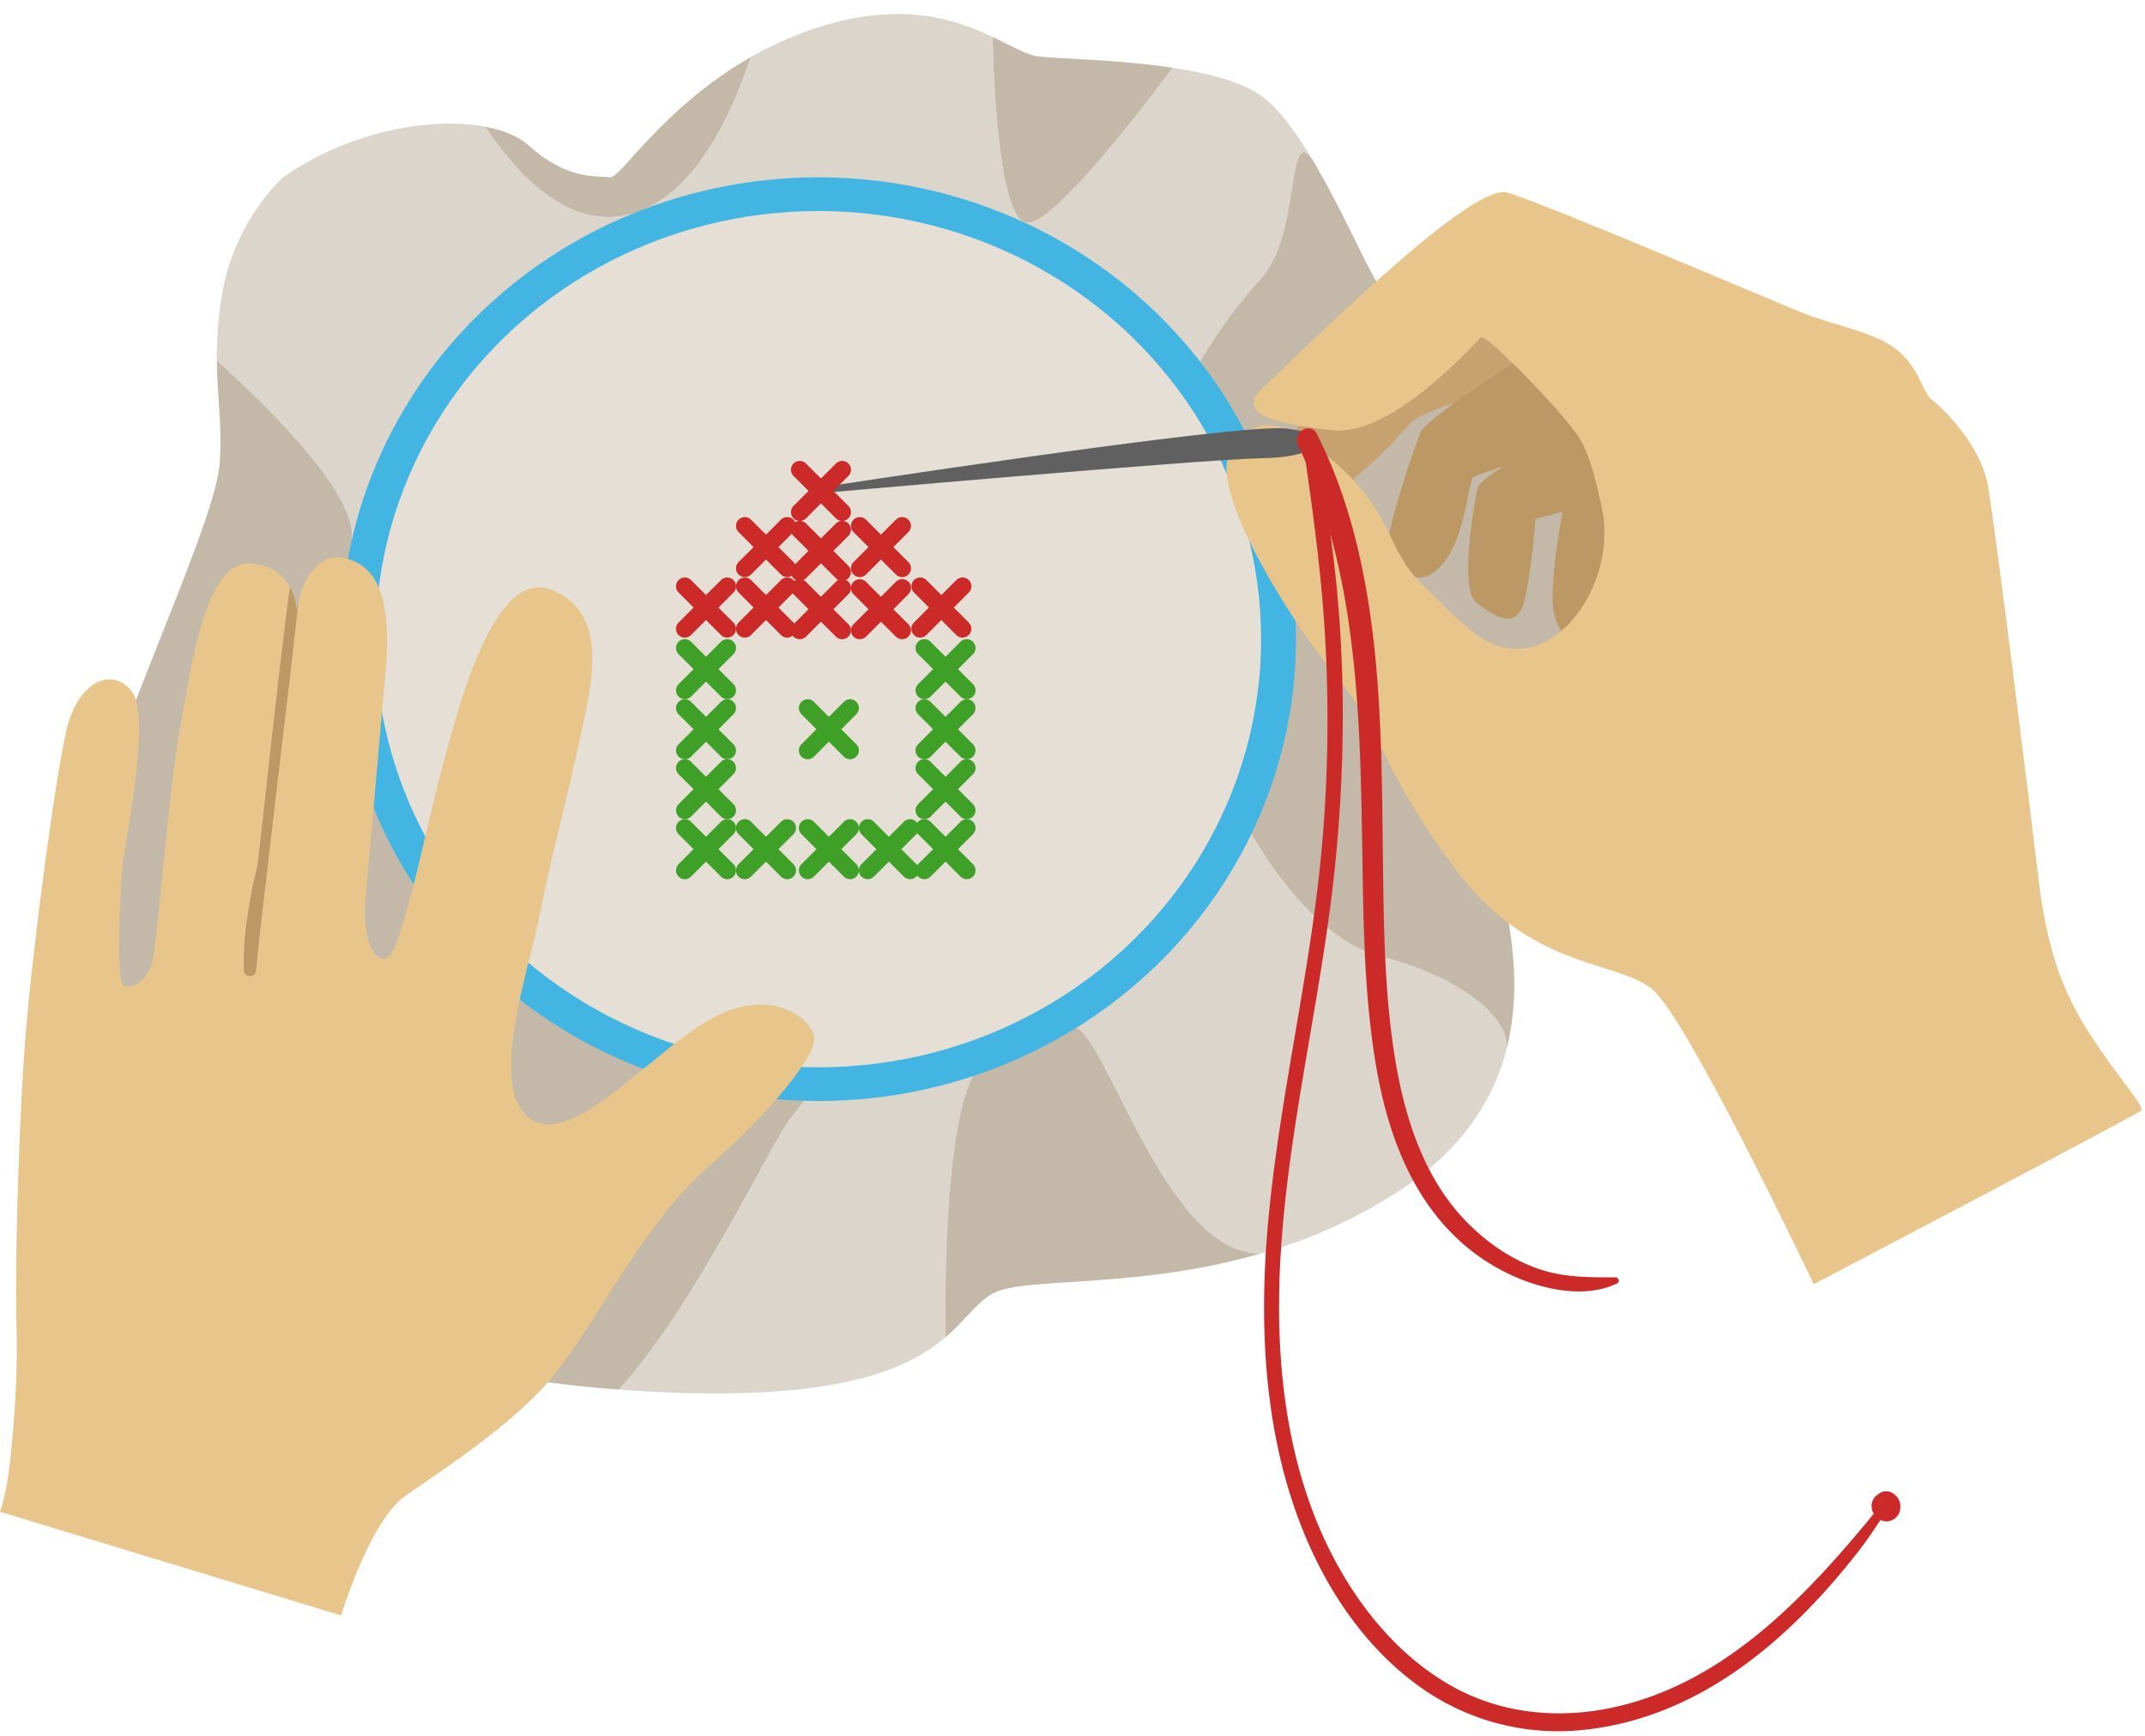 <svg xmlns="http://www.w3.org/2000/svg" viewBox="0 -7.07 1082.29 875.714"><title>Asset 6</title><g data-name="Layer 2"><g data-name="—ÎÓÈ_3"><path d="M759.93 523c3.21-16-23.19-37.42-63.07-47.5-41.55-10.5-71.74-73.5-71.74-73.5l11.18-24s7.61-70.5 6.11-103.77-39.36-94.39-39.36-94.39a237.29 237.29 0 0 1 33.25-46.33c20.88-22.5 27.52-57.24 27.52-57.24-8.7-14.92-18.2-28.43-27.52-35.05-10-7.13-26.85-11.4-44.63-14.09-20.86 28-64.1 83.42-75.11 77.88-14.66-7.38-15.72-93.42-15.72-93.42C482 2.63 454.23-7.07 410.91 7.38a179.23 179.23 0 0 0-32.11 14.39C369 51.29 350.28 91.7 319 100.71c-32.22 9.29-59-20.82-74.12-43.85-27.38-5.17-69.16 2.37-102 25.52 0 0-25 22-31 60a191.9 191.9 0 0 0-2.48 32.34c32.91 29.8 70 68.45 68.21 89.94C174.44 303 184 381 205.46 414s78.48 110.32 143 117.41 64.5 8.59 51 25.08c-10.4 12.71-48.25 95-87.14 137.51 7.85.58 16 1.06 24.6 1.41C426 699 459.24 682.82 477.18 667.44s-2.46-113.15 16.74-136.06 32.82-29.19 49.41-20.05 46.36 115.24 93 113.94a256.16 256.16 0 0 0 70.13-31.88c30.27-19.93 45.48-43.52 52.46-66.71a13.91 13.91 0 0 1 .5-1.71c.15-.67.33-1.34.51-1.97z" fill="#dbd5cc"/><path d="M319 100.71c31.25-9 50-49.42 59.77-78.94-44.16 25.18-66 61.43-70.91 60.61-6-1-21 2-41-16-5.06-4.56-12.7-7.77-22-9.52 15.2 23.03 41.95 53.14 74.14 43.85z" fill="#c4b8a9"/><path d="M516.57 105c11 5.54 54.24-49.9 75.11-77.88-27.58-4.17-57.45-4.51-67.79-5.73-5.84-.69-13.21-5.15-23-9.82-.04 0 1.01 86.04 15.68 93.43z" fill="#c4b8a9"/><path d="M348.43 531.38c-64.5-7.09-121.49-84.41-143-117.41s-31-111-27.84-149.31c1.78-21.49-35.3-60.14-68.21-89.94.16 18.38 2.81 32.37 1.48 51.66-2 29-44.34 115.42-71 200s97 197 103 209c5.65 11.3 42.36 49.21 169.4 58.59 38.89-42.48 76.74-124.8 87.14-137.51 13.53-16.46 13.53-17.99-50.97-25.08z" fill="#c4b8a9"/><path d="M543.33 511.33c-16.59-9.14-30.21-2.86-49.41 20.05s-16.74 136.06-16.74 136.06c11.66-10 16.86-19.64 26.71-23.26 18.08-6.65 72.23-1.5 132.42-18.92-46.62 1.31-76.39-104.79-92.98-113.93z" fill="#c4b8a9"/><path d="M636.3 133.49a237.29 237.29 0 0 0-33.25 46.33s37.86 61.11 39.36 94.39S636.3 378 636.3 378l-11.18 24s30.18 63 71.74 73.5c39.88 10.08 66.28 31.49 63.07 47.5 10.44-39.48-2.07-77.13-3.75-92.59-2.71-25 41.71-88 47.58-134s-98.87-149-106.9-158c-5.1-5.72-17.85-36.09-33-62.13s-6.67 34.72-27.56 57.21z" fill="#c4b8a9"/><ellipse cx="412.89" cy="315.38" rx="241" ry="233" fill="#42b5e2"/><ellipse cx="412.89" cy="315.38" rx="223.42" ry="216" fill="#e5dfd6"/><path d="M660.11 202.66s-17.3 16.72-12.15 28.86 20.53 15.06 35.91 2.27 22.32-21.79 28.34-27.93 47.16-18.69 61.08-18.6 17.41-22.94 4.66-25.56-41.7-21.89-56.86-16.19-68.15 44.48-67.25 47 6.27 10.15 6.27 10.15z" fill="#c6a271"/><path d="M763.35 176.44c-.84.18-43.69 27.69-46.67 34.75s-17.41 49.63-15.94 56.31 10.55 25 24.58 12.64 15.38-43.76 17.85-46.22 49.74-15.77 56.27-20.24-36.09-37.24-36.09-37.24z" fill="#bc9864"/><path d="M786.45 212.31c-1.5.41-39.26 20.85-40.76 26.5s-9.62 51.22-.91 58 20.59 14.82 24.41-1 5.52-41.22 5.52-41.22l13.75-3.39S783 279 783.4 296s13.14 25.21 14.57 25.37 46.41-25 47.81-47.79 6.72-51.84-10-57.8-21.76-13.21-32.37-14.4a52.63 52.63 0 0 0-20.28 2.07z" fill="#bc9864"/><path d="M915.13 640.81s-63.24-133.44-81.26-148.63-61.24-9.65-99.35-60.54-35.77-68.18-61.35-99-63.49-95.05-52.33-111.33 20.4-21 48 1c35.31 28.19 29.4 47.33 49.33 66 17.89 16.75 31.71 36.27 54.22 31.14s42.62-38.86 35.79-70.65-10.71-35.06-20.38-46.56-38.13-41-40.54-39.1-44.6 50.31-74.91 46.86-50-8.38-34.19-22.49S741.85 84.67 760.43 90.05s132.07 53.81 148.84 60.63 38.9 9.87 49.77 20.41 10.44 19.27 16 23.73 24.32 22.48 28 43.17 21.51 164.13 25.42 197.46 11.22 56.08 25.2 77.94 28.63 37.76 26.76 39.74-165.29 87.68-165.29 87.68z" fill="#e8c68b"/><path d="M66.55 341.8c10.06 12.93-4 78.18-4.85 89s-3.57 57.74.84 59.49 11.62-3 14.14-11.33 8.89-91.5 14-117.91 11.92-85.24 35.37-83.87c11.34.66 17.21 6.3 20.26 11.95-1.52 9.89-2.53 19.88-3.77 29.8-4.61 36.92-8.31 74-12.69 111a204 204 0 0 0-4.74 23.73 159.26 159.26 0 0 0-2.11 28.67 3.1 3.1 0 0 0 6.19.16c1.36-15.33 3.29-30.62 5.07-45.91q4.73-40.85 9.57-81.69c1.6-13.48 3.24-27 4.72-40.46.65-6 1.38-11.94 2-17.92 2.22-9 8.93-27.05 26.25-21.16 22.74 7.74 19 43.2 16.75 68s-7.36 83.74-9.2 103.34 4.89 34 11.73 29.07 20.28-70.77 27-95.47 25.07-101.4 54.88-89.87 20.68 47 15 73.68-15.93 65.92-21 92-25.87 85.11-4.78 101 60.63-33 91.8-50.26 52.32 1.1 51.84 10.82-24 38.37-54.19 64.57-55.36 76.56-75.59 102.5-58.92 50.38-76.76 63.06-32.18 60.11-32.18 60.11L0 755.59s1.64-4 3.48-14.16 5.83-47.59 4.85-79.57S9.71 554.49 13 513.93s15-130.39 20.81-153.71 22.68-31.35 32.74-18.42z" fill="#e8c68b"/><path d="M143.86 354.89q-4.83 40.84-9.57 81.69c-1.77 15.29-3.71 30.58-5.07 45.91a3.1 3.1 0 0 1-6.19-.16 159.26 159.26 0 0 1 2.11-28.68 204 204 0 0 1 4.74-23.73c4.38-37 8.07-74 12.69-111 1.24-9.92 2.24-19.91 3.77-29.8a28.62 28.62 0 0 1 3.29 12.08s.25-1.91.95-4.72c-.62 6-1.35 11.94-2 17.92-1.47 13.53-3.12 27.01-4.72 40.49z" fill="#bc9864"/><path d="M758.88 526.67q.26-.86.5-1.71a13.91 13.91 0 0 0-.5 1.71z" fill="#c4b8a9"/><path d="M410.91 239.28s211.65-32.63 237.28-30.21 20.41 14.44-10.94 15S410.91 242 410.91 242z" fill="#606060"/><path d="M428.06 226.77a4.44 4.44 0 0 0-6.28 0l-7.55 7.55-7.55-7.55a4.44 4.44 0 0 0-6.28 0 4.44 4.44 0 0 0 0 6.28l7.55 7.55-7.55 7.55a4.44 4.44 0 0 0 0 6.28 4.44 4.44 0 0 0 6.28 0l7.55-7.55 7.55 7.55a4.44 4.44 0 0 0 6.28 0 4.44 4.44 0 0 0 0-6.28l-7.55-7.55 7.55-7.55a4.44 4.44 0 0 0 0-6.28z" fill="#cc2929"/><path d="M458.33 255.1a4.44 4.44 0 0 0-6.28 0l-7.55 7.55-7.55-7.55a4.44 4.44 0 0 0-6.28 0 4.44 4.44 0 0 0 0 6.28l7.55 7.55-7.55 7.55a4.44 4.44 0 0 0 0 6.28 4.44 4.44 0 0 0 6.28 0l7.55-7.55 7.55 7.55a4.44 4.44 0 0 0 6.28 0 4.44 4.44 0 0 0 0-6.28l-7.55-7.55 7.55-7.55a4.44 4.44 0 0 0 0-6.28z" fill="#cc2929"/><path d="M458.33 286.41a4.44 4.44 0 0 0-6.28 0L444.5 294l-7.55-7.55a4.44 4.44 0 0 0-6.28 0 4.44 4.44 0 0 0 0 6.28l7.55 7.55-7.55 7.55a4.44 4.44 0 0 0 0 6.28 4.44 4.44 0 0 0 6.28 0l7.55-7.55 7.55 7.55a4.44 4.44 0 0 0 6.28 0 4.44 4.44 0 0 0 0-6.28l-7.55-7.55 7.55-7.55a4.44 4.44 0 0 0 0-6.32z" fill="#cc2929"/><path d="M428.06 286.41a4.44 4.44 0 0 0-6.28 0l-7.56 7.59-7.55-7.55a4.44 4.44 0 0 0-6.28 0 4.44 4.44 0 0 0 0 6.28l7.55 7.55-7.55 7.55a4.44 4.44 0 0 0 0 6.28 4.44 4.44 0 0 0 6.28 0l7.55-7.55 7.55 7.55a4.44 4.44 0 0 0 6.28 0 4.44 4.44 0 0 0 0-6.28l-7.55-7.55 7.55-7.55a4.44 4.44 0 0 0 .01-6.32z" fill="#cc2929"/><path d="M428.06 257a4.44 4.44 0 0 0-6.28 0l-7.55 7.55-7.56-7.55a4.44 4.44 0 0 0-6.28 0 4.44 4.44 0 0 0 0 6.28l7.55 7.55-7.55 7.55a4.44 4.44 0 0 0 0 6.28 4.44 4.44 0 0 0 6.28 0l7.55-7.55 7.55 7.55a4.44 4.44 0 0 0 6.28 0 4.44 4.44 0 0 0 0-6.28l-7.55-7.55 7.55-7.55a4.44 4.44 0 0 0 .01-6.28z" fill="#cc2929"/><path d="M488.81 285.57a4.44 4.44 0 0 0-6.28 0l-7.53 7.56-7.55-7.55a4.44 4.44 0 0 0-6.28 0 4.44 4.44 0 0 0 0 6.28l7.55 7.55-7.58 7.59a4.44 4.44 0 0 0 0 6.28 4.44 4.44 0 0 0 6.28 0l7.55-7.55 7.55 7.55a4.44 4.44 0 0 0 6.28 0 4.44 4.44 0 0 0 0-6.28l-7.55-7.55 7.55-7.55a4.44 4.44 0 0 0 .01-6.33z" fill="#cc2929"/><path d="M370.06 285.57a4.44 4.44 0 0 0-6.28 0l-7.55 7.55-7.55-7.55a4.44 4.44 0 0 0-6.28 0 4.44 4.44 0 0 0 0 6.28l7.55 7.55-7.56 7.6a4.44 4.44 0 0 0 0 6.28 4.44 4.44 0 0 0 6.28 0l7.55-7.55 7.55 7.55a4.44 4.44 0 0 0 6.28 0 4.44 4.44 0 0 0 0-6.28l-7.55-7.55 7.55-7.55a4.44 4.44 0 0 0 .01-6.33z" fill="#cc2929"/><path d="M370.06 316.68a4.44 4.44 0 0 0-6.28 0l-7.55 7.55-7.55-7.55a4.44 4.44 0 0 0-6.28 0 4.44 4.44 0 0 0 0 6.28l7.55 7.55-7.55 7.55a4.44 4.44 0 0 0 0 6.28 4.44 4.44 0 0 0 6.28 0l7.55-7.55 7.55 7.55a4.44 4.44 0 0 0 6.28 0 4.44 4.44 0 0 0 0-6.28l-7.55-7.55 7.55-7.55a4.44 4.44 0 0 0 0-6.28z" fill="#3fa027"/><path d="M370.06 347a4.44 4.44 0 0 0-6.28 0l-7.55 7.55-7.56-7.55a4.44 4.44 0 0 0-6.28 0 4.44 4.44 0 0 0 0 6.28l7.55 7.55-7.55 7.55a4.44 4.44 0 0 0 0 6.28 4.44 4.44 0 0 0 6.28 0l7.55-7.55 7.55 7.55a4.44 4.44 0 0 0 6.28 0 4.44 4.44 0 0 0 0-6.28l-7.55-7.55 7.55-7.55a4.44 4.44 0 0 0 .01-6.28z" fill="#3fa027"/><path d="M370.06 377.23a4.44 4.44 0 0 0-6.28 0l-7.55 7.55-7.55-7.55a4.44 4.44 0 0 0-6.28 0 4.44 4.44 0 0 0 0 6.28l7.55 7.55-7.55 7.55a4.44 4.44 0 0 0 0 6.28 4.44 4.44 0 0 0 6.28 0l7.55-7.55 7.55 7.55a4.44 4.44 0 0 0 6.28 0 4.44 4.44 0 0 0 0-6.28l-7.55-7.55 7.55-7.55a4.44 4.44 0 0 0 0-6.28z" fill="#3fa027"/><path d="M370.06 407.5a4.44 4.44 0 0 0-6.28 0l-7.55 7.55-7.55-7.55a4.44 4.44 0 0 0-6.28 0 4.44 4.44 0 0 0 0 6.28l7.55 7.55-7.55 7.55a4.44 4.44 0 0 0 0 6.28 4.44 4.44 0 0 0 6.28 0l7.55-7.55 7.55 7.55a4.44 4.44 0 0 0 6.28 0 4.44 4.44 0 0 0 0-6.28l-7.55-7.55 7.55-7.55a4.44 4.44 0 0 0 0-6.28z" fill="#3fa027"/><path d="M400.33 407.5a4.44 4.44 0 0 0-6.28 0l-7.55 7.55-7.55-7.55a4.44 4.44 0 0 0-6.28 0 4.44 4.44 0 0 0 0 6.28l7.55 7.55-7.55 7.55a4.44 4.44 0 0 0 0 6.28 4.44 4.44 0 0 0 6.28 0l7.55-7.55 7.55 7.55a4.44 4.44 0 0 0 6.28 0 4.44 4.44 0 0 0 0-6.28l-7.55-7.55 7.55-7.55a4.44 4.44 0 0 0 0-6.28z" fill="#3fa027"/><path d="M462.33 407.5a4.44 4.44 0 0 0-6.28 0l-7.55 7.55-7.55-7.55a4.44 4.44 0 0 0-6.28 0 4.44 4.44 0 0 0 0 6.28l7.55 7.55-7.55 7.55a4.44 4.44 0 0 0 0 6.28 4.44 4.44 0 0 0 6.28 0l7.55-7.55 7.55 7.55a4.44 4.44 0 0 0 6.28 0 4.44 4.44 0 0 0 0-6.28l-7.55-7.55 7.55-7.55a4.44 4.44 0 0 0 0-6.28z" fill="#3fa027"/><path d="M432.06 407.5a4.44 4.44 0 0 0-6.28 0l-7.55 7.55-7.55-7.55a4.44 4.44 0 0 0-6.28 0 4.44 4.44 0 0 0 0 6.28l7.55 7.55-7.55 7.55a4.44 4.44 0 0 0 0 6.28 4.44 4.44 0 0 0 6.28 0l7.55-7.55 7.55 7.55a4.44 4.44 0 0 0 6.28 0 4.44 4.44 0 0 0 0-6.28l-7.55-7.55 7.55-7.55a4.44 4.44 0 0 0 0-6.28z" fill="#3fa027"/><path d="M432.06 347a4.44 4.44 0 0 0-6.28 0l-7.55 7.55-7.56-7.55a4.44 4.44 0 0 0-6.28 0 4.44 4.44 0 0 0 0 6.28l7.55 7.55-7.55 7.55a4.44 4.44 0 0 0 0 6.28 4.44 4.44 0 0 0 6.28 0l7.55-7.55 7.55 7.55a4.44 4.44 0 0 0 6.28 0 4.44 4.44 0 0 0 0-6.28l-7.55-7.55 7.55-7.55a4.44 4.44 0 0 0 .01-6.28z" fill="#3fa027"/><path d="M490.91 316.68a4.44 4.44 0 0 0-6.28 0l-7.55 7.55-7.55-7.55a4.44 4.44 0 0 0-6.28 0 4.44 4.44 0 0 0 0 6.28l7.55 7.55-7.55 7.55a4.44 4.44 0 0 0 0 6.28 4.44 4.44 0 0 0 6.28 0l7.55-7.55 7.55 7.55a4.44 4.44 0 0 0 6.28 0 4.44 4.44 0 0 0 0-6.28l-7.55-7.55 7.55-7.55a4.44 4.44 0 0 0 0-6.28z" fill="#3fa027"/><path d="M490.91 347a4.44 4.44 0 0 0-6.28 0l-7.55 7.55-7.56-7.55a4.44 4.44 0 0 0-6.28 0 4.44 4.44 0 0 0 0 6.28l7.55 7.55-7.55 7.55a4.44 4.44 0 0 0 0 6.28 4.44 4.44 0 0 0 6.28 0l7.55-7.55 7.55 7.55a4.44 4.44 0 0 0 6.28 0 4.44 4.44 0 0 0 0-6.28l-7.55-7.55 7.55-7.55a4.44 4.44 0 0 0 .01-6.28z" fill="#3fa027"/><path d="M490.91 377.23a4.44 4.44 0 0 0-6.28 0l-7.55 7.55-7.55-7.55a4.44 4.44 0 0 0-6.28 0 4.44 4.44 0 0 0 0 6.28l7.55 7.55-7.55 7.55a4.44 4.44 0 0 0 0 6.28 4.44 4.44 0 0 0 6.28 0l7.55-7.55 7.55 7.55a4.44 4.44 0 0 0 6.28 0 4.44 4.44 0 0 0 0-6.28l-7.55-7.55 7.55-7.55a4.44 4.44 0 0 0 0-6.28z" fill="#3fa027"/><path d="M490.91 407.5a4.44 4.44 0 0 0-6.28 0l-7.55 7.55-7.55-7.55a4.44 4.44 0 0 0-6.28 0 4.44 4.44 0 0 0 0 6.28l7.55 7.55-7.55 7.55a4.44 4.44 0 0 0 0 6.28 4.44 4.44 0 0 0 6.28 0l7.55-7.55 7.55 7.55a4.44 4.44 0 0 0 6.28 0 4.44 4.44 0 0 0 0-6.28l-7.55-7.55 7.55-7.55a4.44 4.44 0 0 0 0-6.28z" fill="#3fa027"/><path d="M400.33 285.57a4.44 4.44 0 0 0-6.28 0l-7.55 7.55-7.55-7.55a4.44 4.44 0 0 0-6.28 0 4.44 4.44 0 0 0 0 6.28l7.55 7.55-7.56 7.6a4.44 4.44 0 0 0 0 6.28 4.44 4.44 0 0 0 6.28 0l7.55-7.55 7.55 7.55a4.44 4.44 0 0 0 6.28 0 4.44 4.44 0 0 0 0-6.28l-7.55-7.55 7.55-7.55a4.44 4.44 0 0 0 .01-6.33z" fill="#cc2929"/><path d="M400.33 255.1a4.44 4.44 0 0 0-6.28 0l-7.55 7.55-7.55-7.55a4.44 4.44 0 0 0-6.28 0 4.44 4.44 0 0 0 0 6.28l7.55 7.55-7.55 7.55a4.44 4.44 0 0 0 0 6.28 4.44 4.44 0 0 0 6.28 0l7.55-7.55 7.55 7.55a4.44 4.44 0 0 0 6.28 0 4.44 4.44 0 0 0 0-6.28l-7.55-7.55 7.55-7.55a4.44 4.44 0 0 0 0-6.28z" fill="#cc2929"/><path d="M956.69 747.6a7.47 7.47 0 0 0-1.76-1.44 6.2 6.2 0 0 0-7.15.51 7 7 0 0 0-2.59 2.67 7.35 7.35 0 0 0 .23 7.27c-34.85 42.5-75.52 85.5-131.25 97.65-27.41 6-56.21 3.35-81-10.36-23.53-13-42.19-33.83-55.7-56.84-29-49.36-34.85-108.59-31.07-164.7 4.36-64.83 20.64-128.09 27.21-192.66 5.63-55.36 5.49-112.21-2.39-167.52 14.51 52.52 15.34 108 16.18 162.63.54 35.3 1 71 6.93 105.91 5.17 30.47 15.78 61.47 37.82 84A101.9 101.9 0 0 0 772 640c13.73 4.66 30.55 6.91 44 .34 1.45-.71.7-3-.8-3-14 0-27 .14-40.36-4.79s-25.17-13.29-35-23.34c-21.35-21.87-31.07-52.5-35.91-82-5.64-34.38-5.76-69.63-6.19-104.38s-.59-69.7-4.41-104.33c-4.06-36.76-12.08-73.53-28.92-106.69-3.23-6.36-12.45-.78-9.49 5.55 1.36 2.92 2.65 5.86 3.9 8.8 4.33 29.56 8.13 59.19 9.82 89a727.67 727.67 0 0 1-1.24 100.12c-5.46 67-22.51 132.47-28 199.48-4.69 57.42 0 118.18 27.14 170 12.63 24.1 30.19 45.94 52.87 61.23A119.83 119.83 0 0 0 799 865.63c59.09-6.16 104.86-46.29 139.8-91.5 3.57-4.62 6.79-9.53 10-14.39a7.52 7.52 0 0 0 1.18.46 7 7 0 0 0 8.84-6.56v-.52a7.15 7.15 0 0 0-2.13-5.52z" fill="#cc2929"/></g></g></svg>